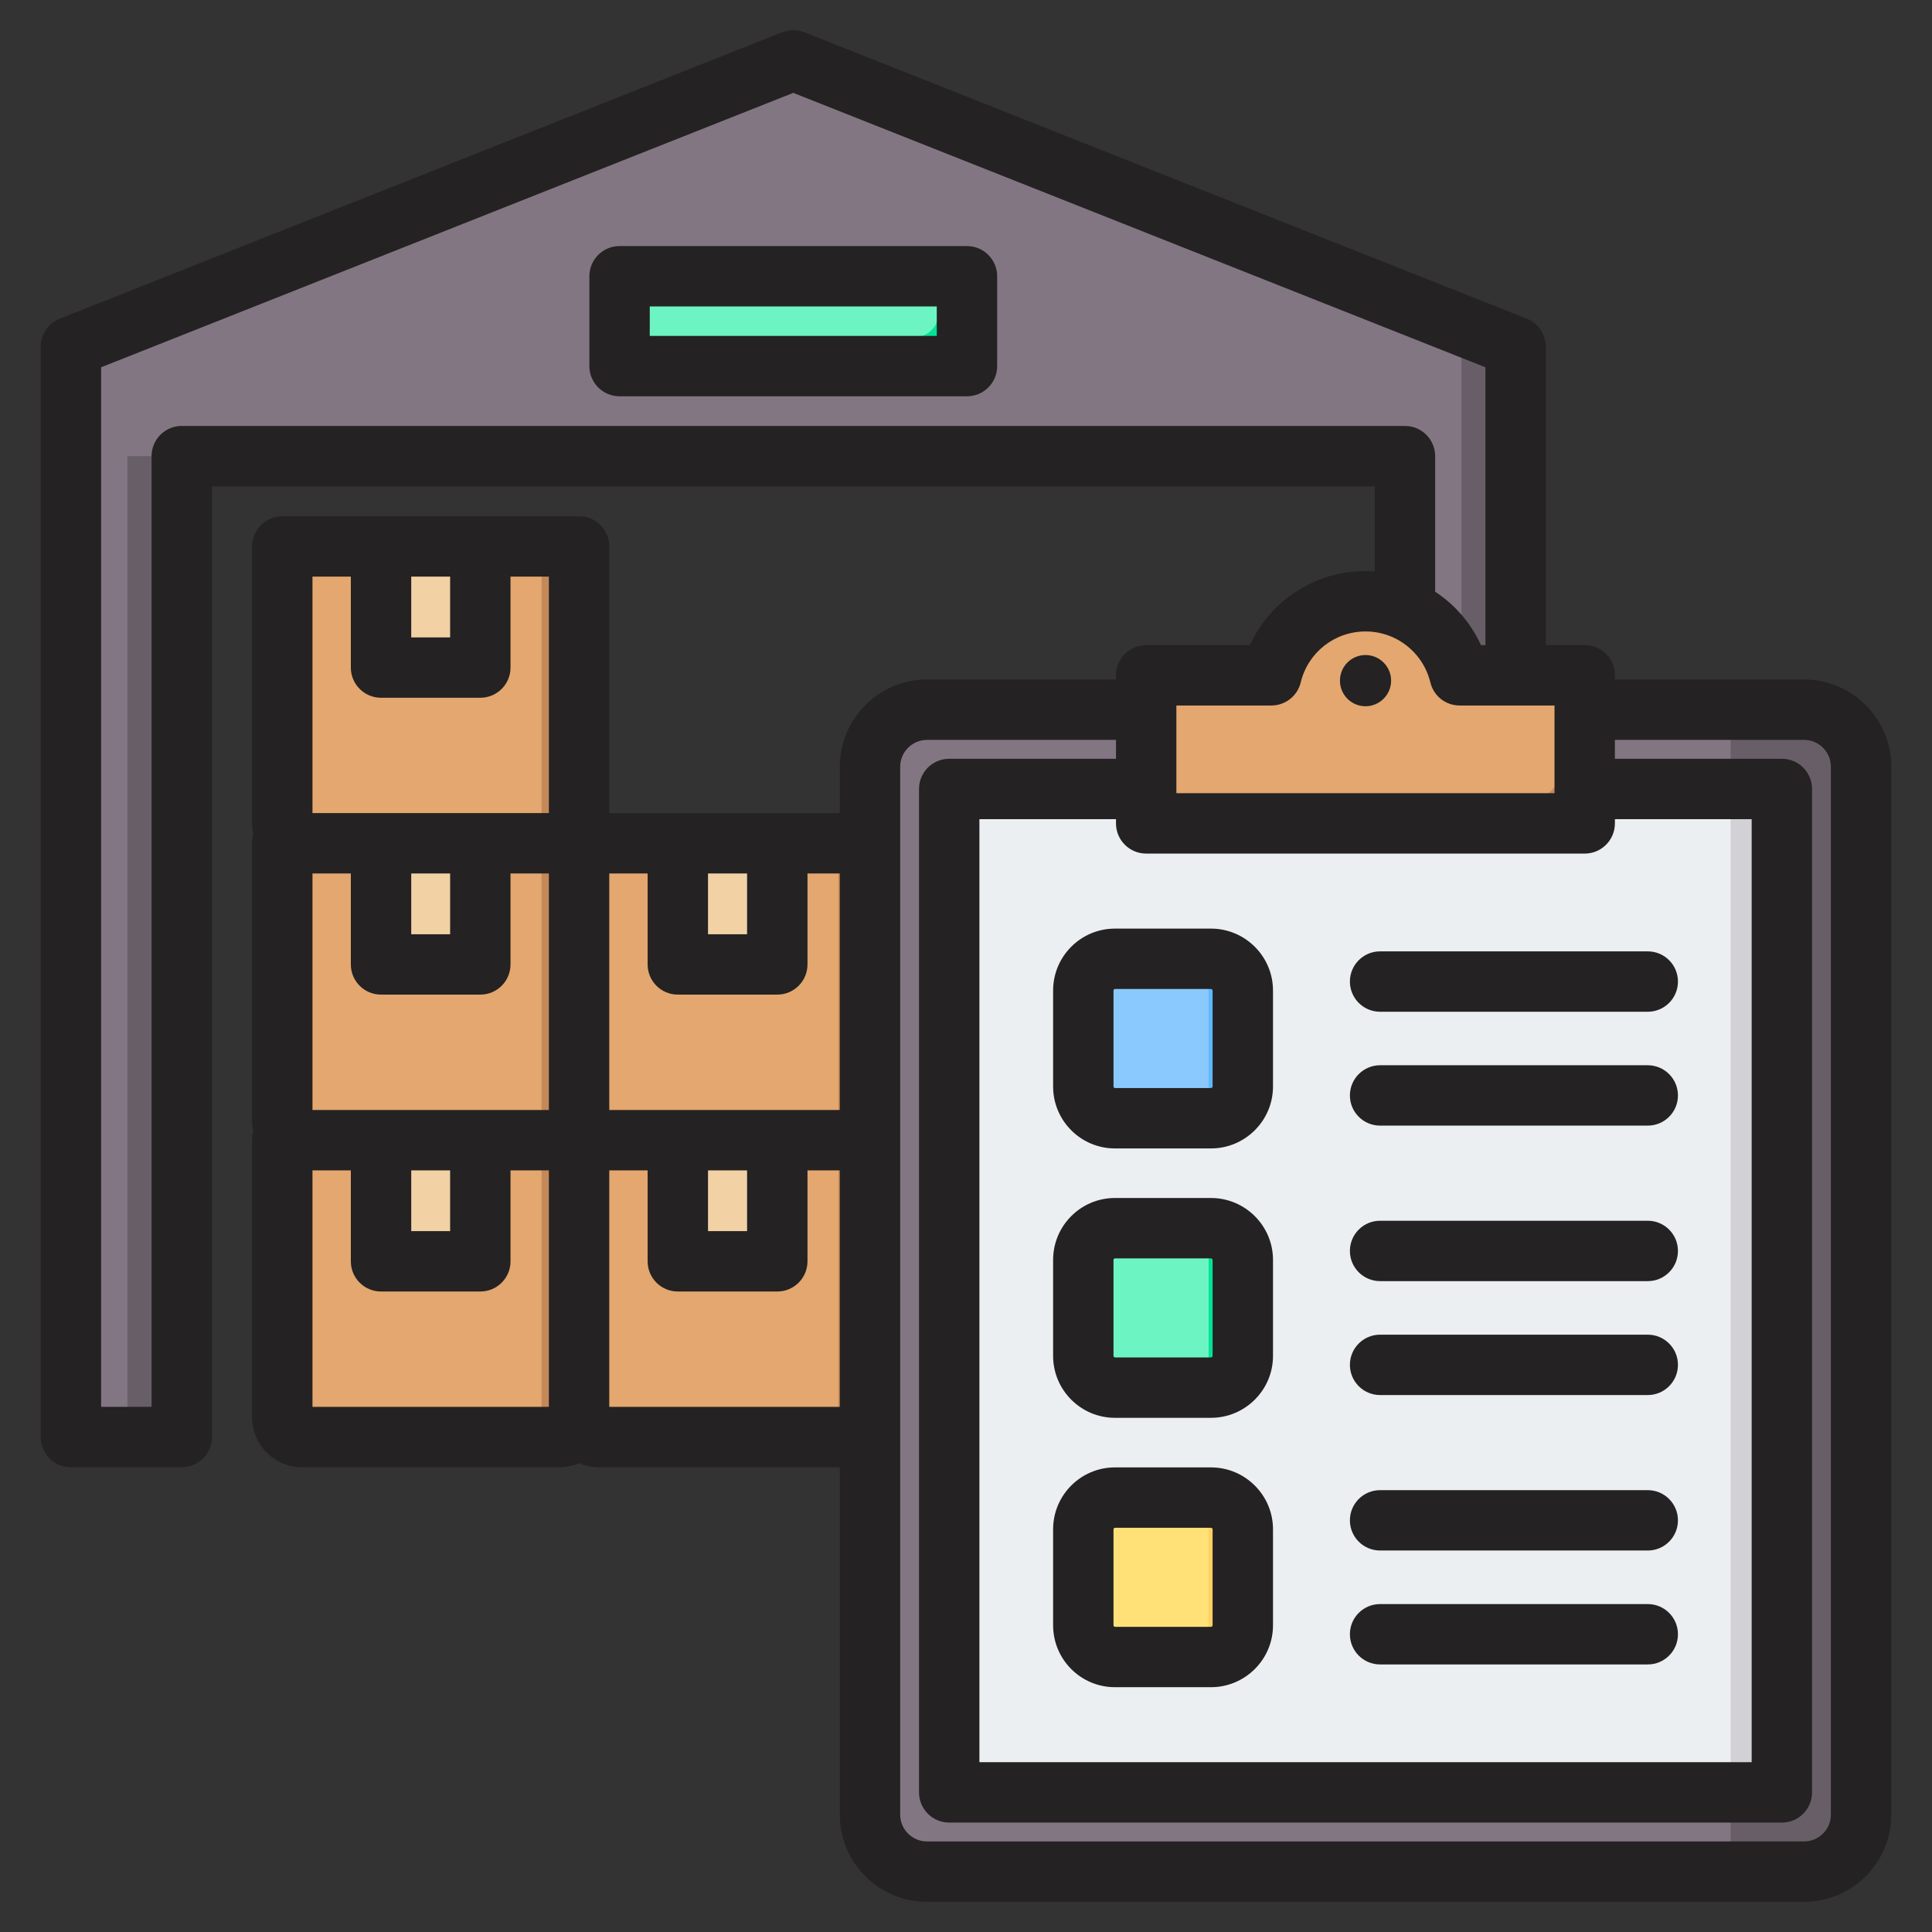 <svg id="Layer_1" enable-background="new 0 0 512 512" viewBox="0 0 512 512" xmlns="http://www.w3.org/2000/svg"><rect x="0" y="0" width="512" height="512" fill="#333333" stroke="none"/><g clip-rule="evenodd" fill-rule="evenodd"><g><g><path d="m401.68 380.838h-29.356v-259.953h-324.169v259.953h-29.355v-288.939l191.44-75.899 191.44 75.898z" fill="#837683"/><path d="m401.68 380.838h-14.384v-288.939l-184.248-73.047 7.192-2.852 191.44 75.898zm-353.525-259.953v259.953h-14.383v-259.953z" fill="#685e68"/><path d="m170.562 73.213h79.354c3.493 0 6.352 2.858 6.352 6.351v11.103c0 3.493-2.858 6.351-6.352 6.351h-79.354c-3.493 0-6.351-2.858-6.351-6.351v-11.102c0-3.494 2.858-6.352 6.351-6.352z" fill="#6cf5c2"/><path d="m248.729 73.213h1.188c3.493 0 6.351 2.858 6.351 6.352v11.103c0 3.493-2.858 6.351-6.351 6.351h-79.354c-3.493 0-6.351-2.858-6.351-6.351v-1.301h78.166c3.493 0 6.351-2.859 6.351-6.352z" fill="#00e499"/></g><g><path d="m149.468 144.803h-70.657c-2.21 0-4.012 1.802-4.012 4.012v69.423c0 2.889 2.356 5.245 5.245 5.245h68.19c2.889 0 5.245-2.356 5.245-5.245v-69.423c.001-2.21-1.801-4.012-4.011-4.012z" fill="#e3a76f"/><path d="m149.468 144.803h-9.949c2.21 0 4.012 1.802 4.012 4.012v69.423c0 2.889-2.356 5.245-5.245 5.245h9.948c2.889 0 5.245-2.356 5.245-5.245v-69.423c.001-2.21-1.801-4.012-4.011-4.012z" fill="#c48958"/><path d="m127.312 144.803h-26.344v26.752c0 2.946 2.403 5.349 5.349 5.349h15.645c2.946 0 5.349-2.403 5.349-5.349v-26.752z" fill="#f2d1a5"/><path d="m127.312 144.803h-5.912v26.752c0 2.946-2.403 5.349-5.349 5.349h5.912c2.946 0 5.349-2.403 5.349-5.349z" fill="#ecba78"/></g><g><path d="m149.468 223.479h-70.657c-2.21 0-4.012 1.802-4.012 4.012v69.423c0 2.889 2.356 5.245 5.245 5.245h68.19c2.889 0 5.245-2.356 5.245-5.245v-69.423c.001-2.21-1.801-4.012-4.011-4.012z" fill="#e3a76f"/><path d="m149.468 223.479h-9.949c2.21 0 4.012 1.802 4.012 4.012v69.423c0 2.889-2.356 5.245-5.245 5.245h9.948c2.889 0 5.245-2.356 5.245-5.245v-69.423c.001-2.21-1.801-4.012-4.011-4.012z" fill="#c48958"/><path d="m127.312 223.479h-26.344v26.752c0 2.946 2.403 5.349 5.349 5.349h15.645c2.946 0 5.349-2.403 5.349-5.349v-26.752z" fill="#f2d1a5"/><path d="m127.312 223.479h-5.912v26.752c0 2.946-2.403 5.349-5.349 5.349h5.912c2.946 0 5.349-2.403 5.349-5.349z" fill="#ecba78"/></g><g><path d="m228.144 223.479h-70.657c-2.21 0-4.012 1.802-4.012 4.012v69.423c0 2.889 2.356 5.245 5.245 5.245h68.19c2.889 0 5.245-2.356 5.245-5.245v-69.423c.001-2.21-1.801-4.012-4.011-4.012z" fill="#e3a76f"/><path d="m228.144 223.479h-9.949c2.21 0 4.012 1.802 4.012 4.012v69.423c0 2.889-2.356 5.245-5.245 5.245h9.948c2.889 0 5.245-2.356 5.245-5.245v-69.423c.001-2.21-1.801-4.012-4.011-4.012z" fill="#c48958"/><path d="m205.987 223.479h-26.344v26.752c0 2.946 2.403 5.349 5.349 5.349h15.646c2.946 0 5.349-2.403 5.349-5.349z" fill="#f2d1a5"/><path d="m205.987 223.479h-5.912v26.752c0 2.946-2.403 5.349-5.349 5.349h5.912c2.946 0 5.349-2.403 5.349-5.349z" fill="#ecba78"/></g><g><path d="m228.144 302.155h-70.657c-2.21 0-4.012 1.802-4.012 4.012v69.423c0 2.889 2.356 5.245 5.245 5.245h68.19c2.889 0 5.245-2.356 5.245-5.245v-69.423c.001-2.21-1.801-4.012-4.011-4.012z" fill="#e3a76f"/><path d="m228.144 302.155h-9.949c2.21 0 4.012 1.802 4.012 4.012v69.423c0 2.889-2.356 5.245-5.245 5.245h9.948c2.889 0 5.245-2.356 5.245-5.245v-69.423c.001-2.21-1.801-4.012-4.011-4.012z" fill="#c48958"/><path d="m205.987 302.155h-26.344v26.752c0 2.946 2.403 5.349 5.349 5.349h15.646c2.946 0 5.349-2.403 5.349-5.349z" fill="#f2d1a5"/><path d="m205.987 302.155h-5.912v26.752c0 2.946-2.403 5.349-5.349 5.349h5.912c2.946 0 5.349-2.403 5.349-5.349z" fill="#ecba78"/></g><g><path d="m149.468 302.155h-70.657c-2.21 0-4.012 1.802-4.012 4.012v69.423c0 2.889 2.356 5.245 5.245 5.245h68.19c2.889 0 5.245-2.356 5.245-5.245v-69.423c.001-2.21-1.801-4.012-4.011-4.012z" fill="#e3a76f"/><path d="m149.468 302.155h-9.949c2.21 0 4.012 1.802 4.012 4.012v69.423c0 2.889-2.356 5.245-5.245 5.245h9.948c2.889 0 5.245-2.356 5.245-5.245v-69.423c.001-2.21-1.801-4.012-4.011-4.012z" fill="#c48958"/><path d="m127.311 302.155h-26.344v26.752c0 2.946 2.403 5.349 5.349 5.349h15.646c2.946 0 5.349-2.403 5.349-5.349z" fill="#f2d1a5"/><path d="m127.311 302.155h-5.912v26.752c0 2.946-2.403 5.349-5.349 5.349h5.912c2.946 0 5.349-2.403 5.349-5.349z" fill="#ecba78"/></g><g><path d="m478.105 188.088c8.313 0 15.093 6.781 15.093 15.094v277.725c0 8.313-6.78 15.094-15.093 15.094h-232.443c-8.313 0-15.094-6.78-15.094-15.094v-277.725c0-8.313 6.781-15.094 15.094-15.094z" fill="#837683"/><path d="m458.626 496h19.479c8.313 0 15.093-6.78 15.093-15.094v-277.724c0-8.313-6.78-15.094-15.093-15.094h-19.479z" fill="#685e68"/><path d="m465.414 209.086h-207.061c-3.739 0-6.787 3.049-6.787 6.787v252.343c0 3.739 3.049 6.787 6.787 6.787h207.061c3.738 0 6.787-3.049 6.787-6.787v-252.343c0-3.739-3.049-6.787-6.787-6.787z" fill="#eceff1"/><path d="m458.626 475.003h6.788c.214 0 .425-.01.634-.029 3.443-.321 6.153-3.233 6.153-6.758v-252.343c0-3.525-2.71-6.437-6.153-6.758-.209-.019-.42-.029-.634-.029h-6.788z" fill="#d1d1d6"/><path d="m310.56 178.965h21.514c2.771 0 5.138-1.558 6.234-4.103 3.931-9.128 13.006-15.519 23.576-15.519 10.569 0 19.645 6.391 23.576 15.519 1.096 2.545 3.463 4.103 6.234 4.103h21.514c3.738 0 6.787 3.049 6.787 6.787v25.669c0 3.738-3.049 6.787-6.787 6.787h-102.648c-3.738 0-6.787-3.049-6.787-6.787v-25.669c0-3.738 3.049-6.787 6.787-6.787z" fill="#e3a76f"/><path d="m406.419 211.421-102.646.001c0 3.738 3.049 6.787 6.787 6.787h102.647c3.738 0 6.788-3.049 6.788-6.787v-2.336-20.997-2.336c0-3.738-3.049-6.787-6.788-6.788v9.124 16.546c0 1.701-.631 3.259-1.671 4.452-1.246 1.428-3.079 2.334-5.117 2.334z" fill="#c48958"/><path d="m295.496 396.879h25.454c4.62 0 8.4 3.779 8.4 8.399v25.455c0 4.62-3.779 8.399-8.4 8.399h-25.454c-4.62 0-8.399-3.78-8.399-8.399v-25.455c0-4.62 3.779-8.399 8.399-8.399z" fill="#ffe177"/><path d="m311.907 396.879h9.043c4.619 0 8.399 3.779 8.399 8.399v25.455c0 4.62-3.78 8.399-8.399 8.399h-9.043c4.619 0 8.399-3.779 8.399-8.399v-25.455c0-4.62-3.779-8.399-8.399-8.399z" fill="#ffd064"/><path d="m295.496 325.485h25.454c4.62 0 8.4 3.779 8.4 8.399v25.455c0 4.62-3.779 8.399-8.4 8.399h-25.454c-4.62 0-8.399-3.779-8.399-8.399v-25.455c0-4.62 3.779-8.399 8.399-8.399z" fill="#6cf5c2"/><path d="m311.907 325.485h9.043c4.619 0 8.399 3.78 8.399 8.4v25.455c0 4.62-3.78 8.399-8.399 8.399h-9.043c4.619 0 8.399-3.78 8.399-8.399v-25.455c0-4.62-3.779-8.4-8.399-8.4z" fill="#00e499"/><path d="m295.496 254.091h25.454c4.62 0 8.4 3.779 8.4 8.399v25.455c0 4.62-3.779 8.399-8.4 8.399h-25.454c-4.62 0-8.399-3.779-8.399-8.399v-25.455c0-4.619 3.779-8.399 8.399-8.399z" fill="#8ac9fe"/><path d="m311.907 254.091h9.043c4.619 0 8.399 3.78 8.399 8.399v25.455c0 4.62-3.78 8.399-8.399 8.399h-9.043c4.619 0 8.399-3.78 8.399-8.399v-25.455c0-4.619-3.779-8.399-8.399-8.399z" fill="#60b7ff"/></g></g><path d="m248.257 89.023h-76.063v-7.809h76.063zm8.002-23.812h-92.066c-4.425 0-8.002 3.582-8.002 8.002v23.812c0 4.42 3.577 7.997 8.002 7.997h92.066c4.425 0 8.002-3.577 8.002-7.997v-23.812c0-4.42-3.578-8.002-8.002-8.002zm98.844 115.163c0-3.742 3.012-6.783 6.778-6.783 3.719 0 6.778 3.04 6.778 6.783 0 3.747-3.06 6.787-6.778 6.787-3.765.001-6.778-3.04-6.778-6.787zm-33.748 250.35c0 .198-.235.4-.423.4h-25.464c-.189 0-.377-.202-.377-.4v-25.45c0-.202.188-.4.377-.4h25.464c.188 0 .423.198.423.4zm-.424-41.849h-25.464c-9.037 0-16.38 7.357-16.38 16.399v25.45c0 9.046 7.343 16.399 16.38 16.399h25.464c9.037 0 16.427-7.352 16.427-16.399v-25.45c0-9.042-7.389-16.399-16.427-16.399zm.424-29.54c0 .198-.235.4-.423.4h-25.464c-.189 0-.377-.202-.377-.4v-25.455c0-.198.188-.395.377-.395h25.464c.188 0 .423.198.423.395zm-.424-41.854h-25.464c-9.037 0-16.38 7.352-16.38 16.399v25.455c0 9.038 7.343 16.399 16.38 16.399h25.464c9.037 0 16.427-7.361 16.427-16.399v-25.455c0-9.047-7.389-16.399-16.427-16.399zm.424-54.99v25.45c0 .202-.235.4-.423.4h-25.464c-.189 0-.377-.198-.377-.4v-25.45c0-.207.188-.396.377-.396h25.464c.188 0 .423.189.423.396zm-42.268 0v25.45c0 9.042 7.343 16.404 16.38 16.404h25.464c9.037 0 16.427-7.362 16.427-16.404v-25.45c0-9.047-7.39-16.399-16.427-16.399h-25.464c-9.037 0-16.38 7.352-16.38 16.399zm78.652 170.601c0-4.42 3.577-7.997 8.002-7.997h70.932c4.425 0 8.002 3.577 8.002 7.997s-3.577 8.002-8.002 8.002h-70.932c-4.425-.001-8.002-3.583-8.002-8.002zm0-30.19c0-4.41 3.577-7.997 8.002-7.997h70.932c4.425 0 8.002 3.587 8.002 7.997 0 4.42-3.577 8.002-8.002 8.002h-70.932c-4.425-.001-8.002-3.582-8.002-8.002zm0-41.2c0-4.42 3.577-8.002 8.002-8.002h70.932c4.425 0 8.002 3.582 8.002 8.002 0 4.41-3.577 8.002-8.002 8.002h-70.932c-4.425 0-8.002-3.591-8.002-8.002zm0-30.19c0-4.42 3.577-8.002 8.002-8.002h70.932c4.425 0 8.002 3.582 8.002 8.002s-3.577 8.002-8.002 8.002h-70.932c-4.425 0-8.002-3.582-8.002-8.002zm0-41.208c0-4.41 3.577-8.002 8.002-8.002h70.932c4.425 0 8.002 3.591 8.002 8.002 0 4.42-3.577 7.997-8.002 7.997h-70.932c-4.425 0-8.002-3.578-8.002-7.997zm0-30.181c0-4.42 3.577-8.002 8.002-8.002h70.932c4.425 0 8.002 3.582 8.002 8.002s-3.577 8.002-8.002 8.002h-70.932c-4.425 0-8.002-3.582-8.002-8.002zm127.462 220.79v-277.729c0-3.911-3.201-7.102-7.107-7.102h-50.128v5.003h44.245c4.424 0 8.002 3.577 8.002 7.997v265.92c0 4.42-3.577 8.002-8.002 8.002h-220.659c-4.425 0-8.002-3.582-8.002-8.002v-265.92c0-4.42 3.577-7.997 8.002-7.997h44.198v-5.003h-50.081c-3.907 0-7.108 3.191-7.108 7.102v277.729c0 3.907 3.201 7.089 7.108 7.089h232.426c3.906 0 7.106-3.182 7.106-7.089zm-323.739-108.079v-62.672h10.167v24.099c0 4.42 3.577 8.002 8.002 8.002h26.359c4.424 0 8.002-3.582 8.002-8.002v-24.099h8.567v62.672zm-78.652-62.672h10.167v24.099c0 4.42 3.577 8.002 8.002 8.002h26.312c4.425 0 8.002-3.582 8.002-8.002v-24.099h10.167v62.672h-62.65zm0-157.351h10.167v24.104c0 4.406 3.577 7.997 8.002 7.997h26.312c4.425 0 8.002-3.591 8.002-7.997v-24.104h10.167v62.672h-62.65zm26.17 0v16.102h10.308v-16.102zm78.652 78.671h10.355v16.103h-10.355zm-68.343 0v16.103h-10.309v-16.103zm-36.479 62.681h62.648v-62.682h-10.167v24.099c0 4.42-3.577 8.002-8.002 8.002h-26.312c-4.424 0-8.002-3.582-8.002-8.002v-24.099h-10.165zm26.17 15.999v16.102h10.308v-16.102zm78.652 0v16.102h10.355v-16.102zm34.926-15.999v-62.682h-8.567v24.099c0 4.42-3.577 8.002-8.002 8.002h-26.359c-4.425 0-8.002-3.582-8.002-8.002v-24.099h-10.167v62.682zm89.195-107.199v23.247h100.21v-23.247h-25.135c-3.719 0-6.919-2.532-7.766-6.124-1.318-5.418-5.036-9.706-9.837-11.908-.047-.019-.141-.061-.188-.09-2.212-.969-4.613-1.501-7.154-1.501-8.19 0-15.25 5.55-17.18 13.499-.847 3.591-4.095 6.124-7.766 6.124zm60.577-74.081c4.425 0 8.002 3.582 8.002 8.002v35.928c5.225 3.422 9.461 8.294 12.144 14.154h1.177v-73.63l-183.428-72.723-183.427 72.722v275.498h13.368v-251.95c0-4.42 3.577-8.002 8.002-8.002h324.162zm-68.579 113.327c-4.424 0-8.002-3.587-8.002-7.997v-1.13h-36.196v249.921h204.655v-249.921h-36.243v1.13c0 4.41-3.577 7.997-8.002 7.997zm174.343-46.127h-50.128v-1.12c0-4.42-3.577-7.997-8.002-7.997h-10.308v-79.062c0-3.281-1.977-6.232-5.036-7.442l-191.429-75.898c-1.93-.753-4.001-.753-5.931 0l-191.429 75.899c-3.059 1.21-5.036 4.161-5.036 7.442v288.927c0 4.424 3.577 8.002 8.002 8.002h29.371c4.378 0 8.002-3.577 8.002-8.002v-251.95h308.16v22.551c-.847-.061-1.647-.089-2.448-.089-13.415 0-25.229 7.809-30.642 19.623h-27.488c-4.424 0-8.002 3.577-8.002 7.997v1.12h-50.081c-12.756 0-23.111 10.36-23.111 23.101v12.299h-61.095v-70.669c0-4.42-3.577-8.002-8.002-8.002h-78.653c-4.424 0-8.002 3.582-8.002 8.002v73.432c0 1.007.094 1.986.329 2.937-.235.73-.329 1.497-.329 2.302v73.427c0 1.012.094 2 .329 2.942-.235.73-.329 1.506-.329 2.306v73.432c0 7.3 5.931 13.241 13.227 13.241h68.203c1.836 0 3.624-.391 5.225-1.083 1.601.692 3.389 1.083 5.272 1.083h63.826v92.081c0 12.727 10.355 23.087 23.111 23.087h232.426c12.756 0 23.111-10.36 23.111-23.087v-277.731c-.002-12.741-10.357-23.101-23.113-23.101z" fill="#242222"/></g></svg>
